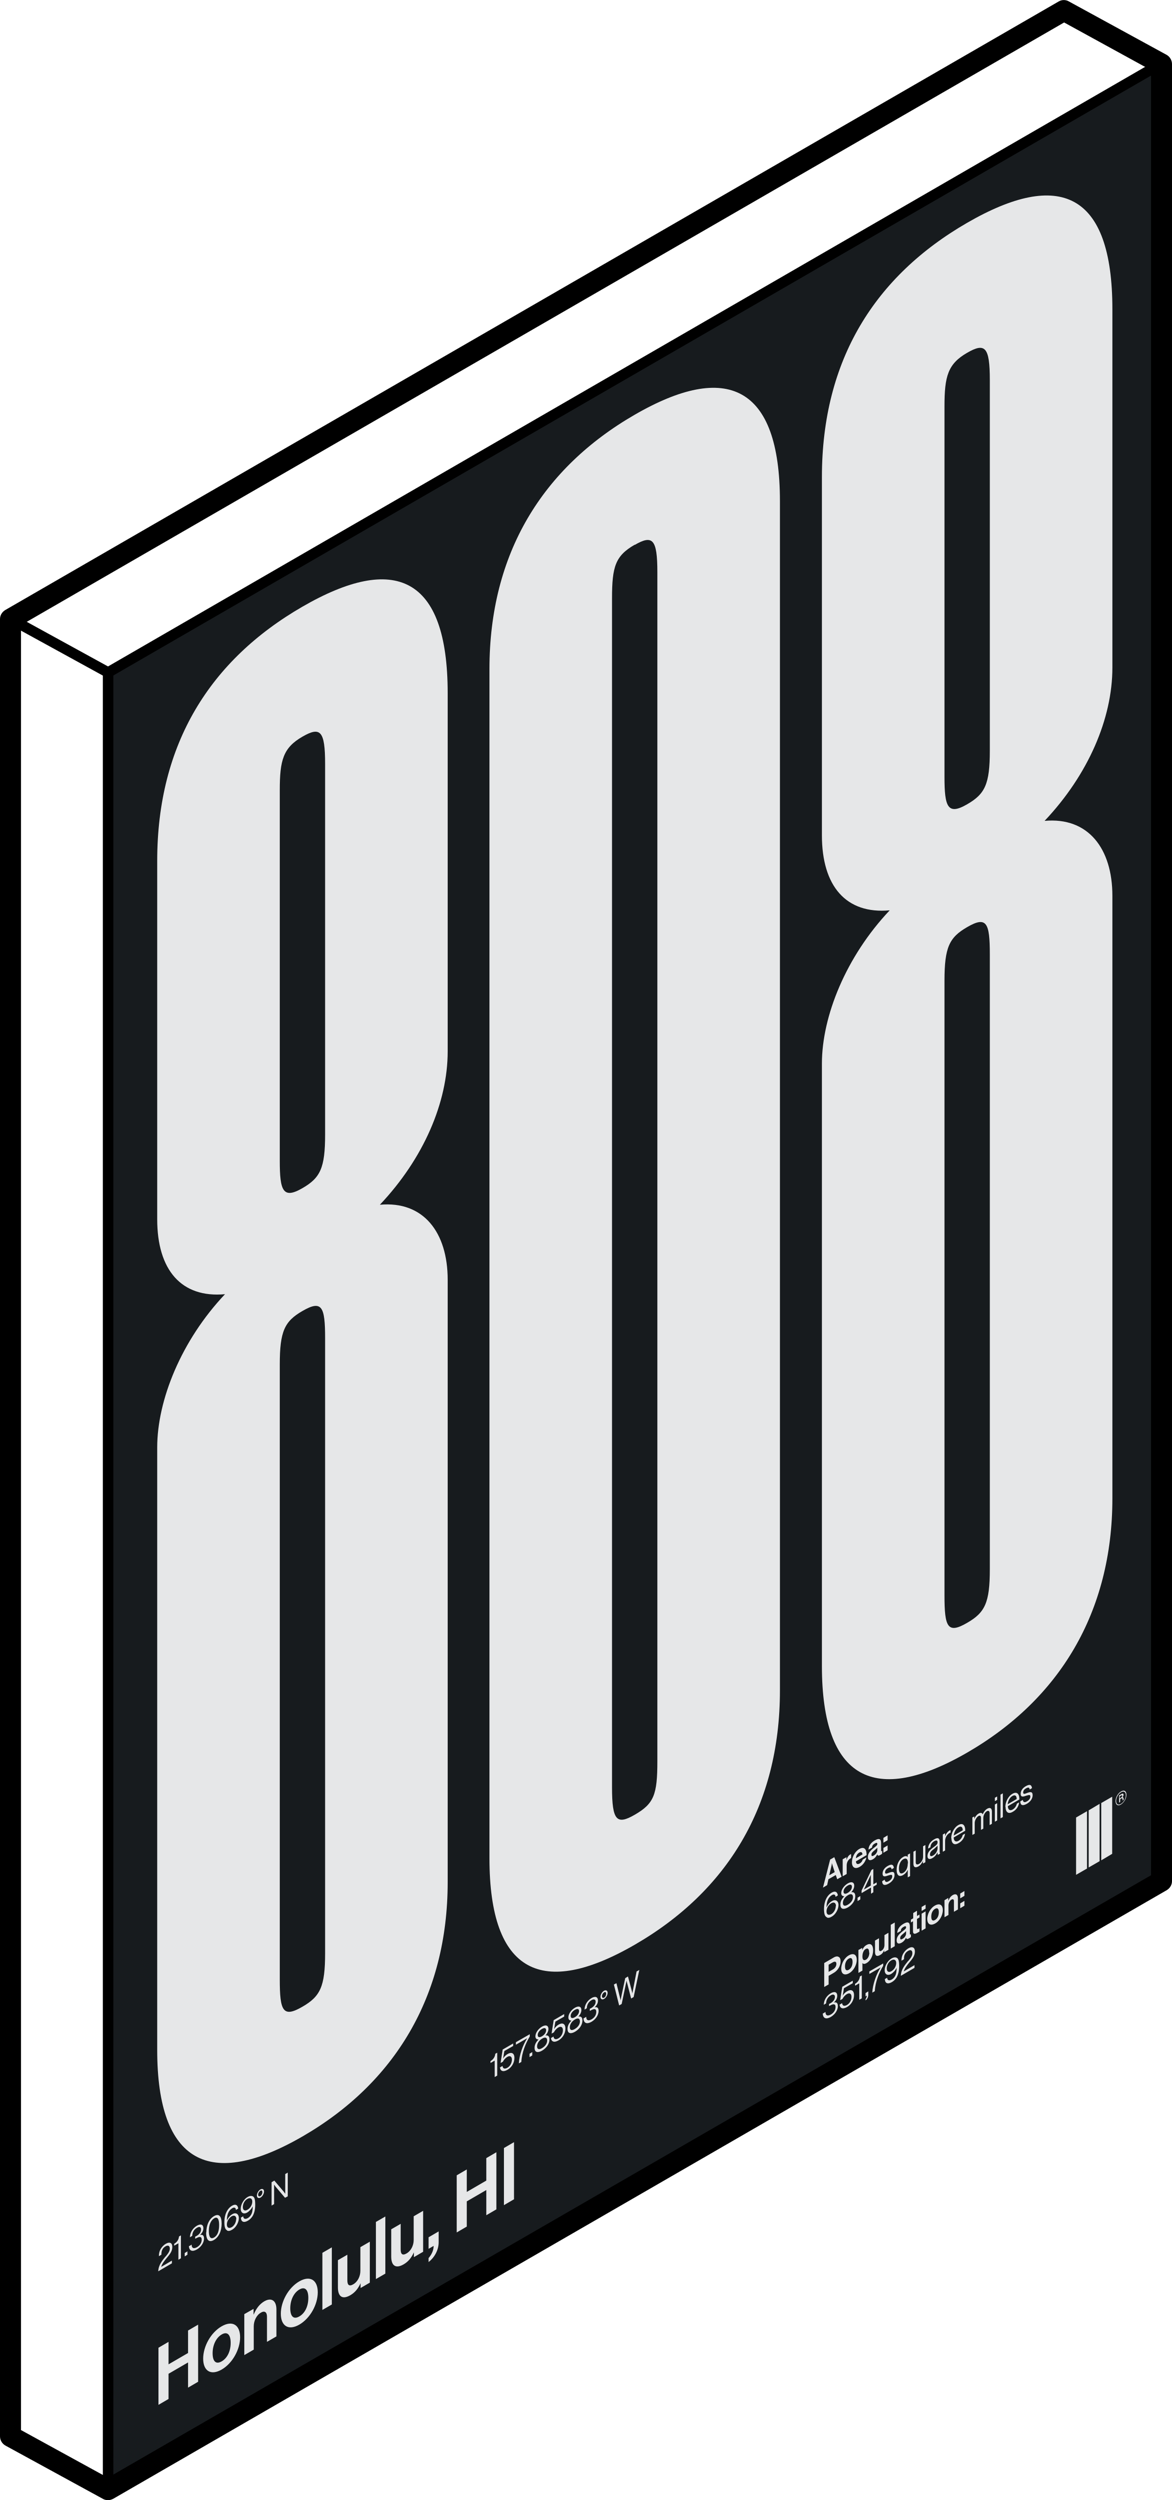 <?xml version="1.0" encoding="UTF-8"?>
<svg id="Layer_2" data-name="Layer 2" xmlns="http://www.w3.org/2000/svg" viewBox="0 0 55.84 119.06">
  <defs>
    <style>
      .cls-1, .cls-2, .cls-3 {
        stroke-width: 0px;
      }

      .cls-2 {
        fill: #171b1e;
      }

      .cls-3 {
        fill: #e6e7e8;
      }
    </style>
  </defs>
  <g id="Layer_1-2" data-name="Layer 1">
    <g>
      <g>
        <polygon class="cls-2" points="55.34 89.58 5.15 118.56 5.15 32.02 55.34 3.05 55.34 89.58"/>
        <g>
          <path class="cls-3" d="M14.41,28.89c4.38-2.53,6.92-1.48,6.92,4.12v17.06c0,2.43-1.15,5.1-3.23,7.3,2.08-.19,3.23,1.32,3.23,3.57v28.69c0,5.44-2.54,9.58-6.92,12.11s-6.92,1.32-6.92-4.12v-28.69c0-2.26,1.15-5.1,3.23-7.3-2.08.19-3.23-1.15-3.23-3.57v-17.06c0-5.6,2.54-9.58,6.92-12.11ZM14.41,35.08c-.92.53-1.08,1.12-1.08,2.55v17.65c0,1.42.15,1.84,1.08,1.3.85-.49,1.08-.96,1.08-2.55v-17.65c0-1.59-.23-1.79-1.08-1.3ZM14.41,95.56c.85-.49,1.08-.96,1.08-2.55v-29.28c0-1.51-.15-1.84-1.08-1.3-.85.49-1.08.96-1.08,2.55v29.28c0,1.51.15,1.84,1.08,1.3Z"/>
          <path class="cls-3" d="M30.24,92.61c-4.38,2.53-6.92,1.4-6.92-4.12V31.86c0-5.52,2.54-9.58,6.92-12.11,4.38-2.53,6.92-1.4,6.92,4.12v56.63c0,5.52-2.54,9.58-6.92,12.11ZM30.24,25.94c-.92.53-1.08,1.04-1.08,2.55v56.63c0,1.59.23,1.79,1.08,1.3.92-.53,1.08-.96,1.08-2.55V27.25c0-1.59-.23-1.79-1.08-1.3Z"/>
          <path class="cls-3" d="M46.08,10.61c4.38-2.53,6.92-1.48,6.92,4.12v17.06c0,2.43-1.15,5.1-3.23,7.3,2.08-.19,3.23,1.32,3.23,3.57v28.69c0,5.44-2.54,9.58-6.92,12.11-4.38,2.53-6.92,1.32-6.92-4.12v-28.69c0-2.26,1.15-5.1,3.23-7.3-2.08.19-3.23-1.15-3.23-3.57v-17.06c0-5.6,2.54-9.58,6.92-12.11ZM46.08,16.8c-.92.53-1.08,1.12-1.08,2.55v17.65c0,1.42.15,1.84,1.08,1.3.85-.49,1.08-.96,1.08-2.55v-17.65c0-1.59-.23-1.79-1.08-1.3ZM46.08,77.28c.85-.49,1.08-.96,1.08-2.55v-29.28c0-1.51-.15-1.84-1.08-1.3-.85.49-1.08.96-1.08,2.55v29.28c0,1.51.15,1.84,1.08,1.3Z"/>
        </g>
        <g>
          <path class="cls-3" d="M7.55,111.8l.48-.28v1.07s.93-.54.93-.54v-1.07l.48-.28v2.72s-.48.28-.48.28v-1.2s-.93.54-.93.54v1.2l-.48.28v-2.72Z"/>
          <path class="cls-3" d="M9.68,112.32c0-.58.36-1.24.88-1.54s.88-.06.88.52c0,.58-.36,1.24-.88,1.54s-.88.06-.88-.52ZM10.99,111.56c0-.38-.16-.55-.43-.39s-.43.51-.43.89c0,.38.15.55.43.39s.43-.5.43-.88Z"/>
          <path class="cls-3" d="M12.09,110.21h0c.12-.28.27-.48.5-.62.35-.2.58-.03.58.39v1.28l-.45.26v-1.2c0-.21-.11-.3-.29-.19-.2.11-.34.38-.34.65v1.11l-.45.26v-1.95l.44-.25v.27Z"/>
          <path class="cls-3" d="M13.38,110.18c0-.58.36-1.24.88-1.54s.88-.06.88.52c0,.58-.36,1.24-.88,1.54s-.88.06-.88-.52ZM14.69,109.42c0-.38-.16-.55-.43-.39s-.43.51-.43.89c0,.38.15.55.43.39s.43-.5.43-.88Z"/>
          <path class="cls-3" d="M15.36,107.28l.45-.26v2.72s-.45.26-.45.26v-2.72Z"/>
          <path class="cls-3" d="M17.18,108.96v-.23h0c-.12.25-.25.43-.49.57-.38.22-.59.06-.59-.37v-1.3l.45-.26v1.22c0,.23.09.3.28.19.21-.12.34-.38.34-.64v-1.13l.45-.26v1.95l-.43.25Z"/>
          <path class="cls-3" d="M17.91,105.81l.45-.26v2.72s-.45.26-.45.26v-2.72Z"/>
          <path class="cls-3" d="M19.72,107.49v-.23h0c-.12.25-.25.43-.49.57-.38.22-.59.06-.59-.37v-1.3l.45-.26v1.22c0,.23.09.3.28.19.21-.12.34-.38.34-.64v-1.13l.45-.26v1.95l-.43.25Z"/>
          <path class="cls-3" d="M20.42,107.53c.13-.15.24-.35.24-.58l-.24.14v-.55l.48-.28v.52c0,.39-.22.74-.48.94v-.19Z"/>
          <path class="cls-3" d="M21.76,103.59l.48-.28v1.07s.93-.54.93-.54v-1.07l.48-.28v2.72s-.48.28-.48.28v-1.2s-.93.54-.93.54v1.2l-.48.28v-2.72Z"/>
          <path class="cls-3" d="M24.01,102.29l.48-.28v2.72l-.48.28v-2.72Z"/>
        </g>
        <g>
          <path class="cls-3" d="M7.89,107.46c.12-.15.2-.25.2-.38s-.08-.18-.2-.11c-.07.04-.12.09-.15.15-.04.07-.05.14-.05.25l-.12.07c0-.14.03-.25.09-.35.06-.1.15-.19.24-.24.19-.11.31-.04.31.15,0,.21-.12.35-.27.53-.1.12-.23.29-.26.42l.51-.3v.13l-.65.38c.01-.3.19-.51.35-.71Z"/>
          <path class="cls-3" d="M8.51,106.82l-.21.12v-.09c.12-.07.21-.18.23-.35l.09-.05v1.09l-.12.07v-.79Z"/>
          <path class="cls-3" d="M8.8,107.29l.13-.08v.16l-.13.08v-.16Z"/>
          <path class="cls-3" d="M9.02,106.96l.11-.07c0,.17.1.21.26.12.13-.08.22-.2.22-.36,0-.14-.09-.16-.25-.07l-.06.03v-.1l.06-.03c.15-.08.22-.2.22-.32s-.09-.14-.2-.07c-.14.08-.22.23-.22.38l-.11.07c0-.22.13-.43.33-.55.17-.1.31-.07.31.12,0,.12-.06.23-.16.32h0c.13-.03.19.03.19.17,0,.21-.15.41-.34.52-.21.12-.37.08-.38-.17Z"/>
          <path class="cls-3" d="M9.83,106.31c0-.35.14-.65.37-.78s.36,0,.36.36c0,.35-.13.64-.37.78s-.37-.01-.37-.36ZM10.44,105.95c0-.28-.08-.41-.24-.31s-.25.32-.25.6c0,.28.08.41.25.31s.24-.31.24-.59Z"/>
          <path class="cls-3" d="M10.82,106.21c-.1-.05-.13-.18-.13-.4,0-.34.13-.63.36-.77.19-.11.28-.02.3.13l-.11.07c0-.1-.07-.15-.18-.08-.18.11-.25.32-.25.58h0c.06-.13.15-.24.26-.3.17-.1.31-.01.31.19,0,.2-.14.45-.32.55-.1.06-.18.07-.24.04ZM11.26,105.68c0-.15-.09-.21-.22-.14-.13.08-.23.23-.23.39s.1.2.23.13c.12-.07.21-.23.21-.38Z"/>
          <path class="cls-3" d="M11.47,105.61l.12-.07c0,.11.08.16.21.09.07-.04.12-.09.16-.16.06-.1.08-.24.08-.4h0c-.06.12-.15.22-.26.29-.17.1-.31.02-.31-.18,0-.2.14-.45.33-.56.09-.05.16-.06.22-.04.11.03.14.17.14.41,0,.22-.04.4-.13.55-.06.09-.13.16-.22.21-.19.11-.32.06-.33-.13ZM12.02,104.84c0-.15-.1-.2-.23-.13s-.22.23-.22.39.1.2.22.13c.14-.08.23-.24.23-.39Z"/>
          <path class="cls-3" d="M12.24,104.55c0-.11.08-.24.17-.29s.17-.01.17.1c0,.11-.08.24-.17.29s-.17.01-.17-.1ZM12.5,104.39c0-.07-.04-.1-.1-.06s-.1.11-.1.18.04.1.1.07.1-.11.1-.18Z"/>
          <path class="cls-3" d="M12.94,103.92l.13-.08.45.53s.07.1.07.1h0v-.94l.12-.07v1.13l-.13.07-.45-.53s-.07-.1-.07-.1h0v.93l-.12.07v-1.13Z"/>
        </g>
        <g>
          <path class="cls-3" d="M23.58,98.12l-.21.12v-.09c.12-.07.21-.18.23-.35l.09-.05v1.09l-.12.07v-.79Z"/>
          <path class="cls-3" d="M23.83,98.45l.11-.07c.02.13.1.16.23.09s.22-.23.22-.39-.1-.2-.22-.13c-.1.06-.17.15-.21.23l-.11.06.1-.64.5-.29v.12l-.42.24-.06.36h0c.05-.09.13-.17.22-.22.17-.1.32-.05.32.19s-.14.46-.34.57-.34.06-.35-.14Z"/>
          <path class="cls-3" d="M25.12,97.06h0s-.54.31-.54.31v-.12l.66-.38v.11c-.19.31-.38.77-.4,1.21l-.12.07c.02-.39.19-.88.4-1.2Z"/>
          <path class="cls-3" d="M25.23,97.8l.13-.08v.16l-.13.08v-.16Z"/>
          <path class="cls-3" d="M25.47,97.51c0-.16.09-.29.19-.39h0c-.09,0-.15-.04-.15-.15,0-.17.14-.36.31-.46s.31-.07.31.11c0,.11-.06.22-.14.31h0c.11-.02.19.03.19.18,0,.25-.18.44-.35.54s-.36.12-.36-.13ZM26.07,97.17c0-.14-.09-.18-.24-.09s-.24.23-.24.37.09.17.24.08.24-.22.24-.36ZM26.02,96.68c0-.11-.08-.13-.2-.06s-.2.18-.2.29.08.13.2.06.2-.18.2-.29Z"/>
          <path class="cls-3" d="M26.26,97.05l.11-.07c.02.13.1.16.23.09s.22-.23.22-.39-.1-.2-.22-.13c-.1.06-.17.15-.21.23l-.11.06.1-.64.5-.29v.12l-.42.24-.06.36h0c.05-.09.13-.17.22-.22.17-.1.32-.05.32.19s-.14.46-.34.57-.34.06-.35-.14Z"/>
          <path class="cls-3" d="M27.04,96.61c0-.16.09-.29.19-.39h0c-.09,0-.15-.04-.15-.15,0-.17.14-.36.31-.46s.31-.07.31.11c0,.11-.06.22-.14.31h0c.11-.02.19.03.19.18,0,.25-.18.44-.35.54s-.36.12-.36-.13ZM27.63,96.26c0-.14-.09-.18-.24-.09s-.24.23-.24.37.09.17.24.08.24-.22.24-.36ZM27.59,95.77c0-.11-.08-.13-.2-.06s-.2.18-.2.29.08.13.2.06.2-.18.2-.29Z"/>
          <path class="cls-3" d="M27.82,96.11l.11-.07c0,.17.1.21.26.12.13-.08.22-.2.22-.36,0-.14-.09-.16-.25-.07l-.06.03v-.1l.06-.03c.15-.08.22-.2.22-.31s-.09-.14-.2-.07c-.14.08-.22.23-.22.38l-.11.07c0-.22.13-.43.33-.55.17-.1.31-.07.31.12,0,.12-.06.23-.16.32h0c.13-.03.19.03.19.17,0,.21-.15.41-.34.52-.21.12-.37.08-.38-.17Z"/>
          <path class="cls-3" d="M28.61,95.09c0-.11.08-.24.17-.29s.17-.01.17.1-.08.24-.17.29-.17.01-.17-.1ZM28.88,94.94c0-.07-.04-.1-.1-.06s-.1.11-.1.18.04.1.1.07.1-.11.1-.18Z"/>
          <path class="cls-3" d="M29.24,94.51l.13-.07.16.65c.02.07.04.17.04.17h0s.02-.14.04-.22l.18-.84.13-.08.17.64c.02.07.04.17.04.17h0s.02-.14.04-.22l.16-.83.13-.07-.27,1.29-.12.07-.18-.7c-.02-.06-.04-.15-.04-.15h0s-.02.12-.04.2l-.19.91-.12.07-.25-.99Z"/>
        </g>
        <g>
          <path class="cls-3" d="M39.27,93.48l.43-.25c.11-.07.2-.08.26-.04.06.03.09.1.09.21,0,.21-.12.43-.33.55l-.24.14v.41l-.21.12v-1.13ZM39.48,93.9l.21-.12c.1-.06.16-.16.16-.26s-.06-.13-.16-.08l-.21.12v.34Z"/>
          <path class="cls-3" d="M40.08,93.75c0-.24.15-.52.37-.64s.37-.03.37.22c0,.24-.15.52-.37.64s-.37.03-.37-.22ZM40.62,93.43c0-.16-.06-.23-.18-.16s-.18.21-.18.37c0,.16.06.23.18.16s.18-.21.18-.37Z"/>
          <path class="cls-3" d="M40.9,92.86l.18-.1v.1s0,0,0,0c.05-.1.11-.19.21-.24.19-.11.31,0,.31.25,0,.26-.12.5-.31.61-.1.06-.16.05-.2,0h0v.36l-.19.11v-1.08ZM41.41,92.98c0-.15-.05-.23-.16-.17s-.16.21-.16.36c0,.15.06.21.17.15.09-.05.16-.18.16-.33Z"/>
          <path class="cls-3" d="M42.13,92.97v-.1s0,0,0,0c-.05.1-.1.18-.2.23-.16.09-.24.03-.24-.15v-.54l.19-.11v.51c0,.1.04.13.12.08.09-.05.14-.16.14-.27v-.47l.19-.11v.81l-.18.1Z"/>
          <path class="cls-3" d="M42.44,91.66l.19-.11v1.13l-.19.11v-1.13Z"/>
          <path class="cls-3" d="M43.17,92.27c-.04.08-.09.17-.21.24-.14.08-.24.05-.24-.11,0-.18.13-.31.28-.43.12-.09.17-.13.17-.19,0-.06-.04-.07-.12-.02-.09.05-.13.11-.13.19l-.17.1c0-.15.09-.32.3-.44s.3-.07.3.13v.33c0,.05,0,.07.05.04h0s0,.13,0,.13c-.02.02-.04.04-.08.06-.09.05-.13.05-.15-.02ZM43.17,92.08v-.12s-.08.08-.13.12c-.1.08-.15.13-.15.21s.04.08.11.04c.11-.06.17-.17.17-.25Z"/>
          <path class="cls-3" d="M43.41,91.41l.1-.06v-.25l.18-.11v.25l.12-.07v.14l-.12.07v.43c0,.06.03.06.07.04.02-.01.05-.03.05-.03v.16s-.04.03-.12.07c-.09.05-.19.07-.19-.08v-.48s-.1.06-.1.06v-.14Z"/>
          <path class="cls-3" d="M43.91,90.81l.19-.11v.19l-.19.11v-.19ZM43.91,91.13l.19-.11v.81l-.19.11v-.81Z"/>
          <path class="cls-3" d="M44.18,91.38c0-.24.15-.52.37-.64s.37-.03.37.22-.15.52-.37.64-.37.03-.37-.22ZM44.73,91.06c0-.16-.06-.23-.18-.16s-.18.21-.18.37.06.23.18.16.18-.21.18-.37Z"/>
          <path class="cls-3" d="M45.19,90.5h0c.05-.12.11-.2.21-.26.15-.08.24-.01.24.16v.53l-.19.11v-.5c0-.09-.04-.12-.12-.08-.08.05-.14.16-.14.27v.46l-.19.11v-.81l.18-.11v.11Z"/>
          <path class="cls-3" d="M45.75,90.17l.2-.12v.23l-.2.12v-.23ZM45.75,90.64l.2-.12v.23l-.2.12v-.23Z"/>
          <path class="cls-3" d="M39.22,95.88l.11-.07c0,.17.1.21.26.12.13-.08.22-.2.22-.36,0-.14-.09-.16-.25-.07l-.06.03v-.1l.06-.03c.15-.08.22-.2.22-.31s-.09-.14-.2-.07c-.14.08-.22.23-.22.38l-.11.07c0-.22.13-.43.33-.55.17-.1.31-.07.31.12,0,.12-.06.23-.16.32h0c.13-.03.19.03.19.17,0,.21-.15.41-.34.52-.21.12-.37.08-.38-.17Z"/>
          <path class="cls-3" d="M40.01,95.46l.11-.07c.02.13.1.16.23.09s.22-.23.22-.39-.1-.2-.22-.13c-.1.06-.17.15-.21.23l-.11.06.1-.64.5-.29v.12l-.42.24-.06.36h0c.05-.09.12-.17.22-.22.17-.1.32-.05.32.19s-.14.46-.34.57-.34.06-.35-.14Z"/>
          <path class="cls-3" d="M40.95,94.44l-.21.12v-.09c.12-.07.21-.18.23-.35l.09-.05v1.09l-.12.07v-.79Z"/>
          <path class="cls-3" d="M41.24,95.2s.06-.08.06-.17l-.06.04v-.16l.13-.08v.16c0,.12-.05.21-.13.27v-.07Z"/>
          <path class="cls-3" d="M41.96,93.69h0s-.54.31-.54.31v-.12l.66-.38v.11c-.19.31-.38.77-.4,1.21l-.12.07c.02-.39.19-.88.4-1.2Z"/>
          <path class="cls-3" d="M42.15,94.25l.12-.07c0,.11.08.16.21.09.07-.04.12-.09.16-.16.06-.1.08-.24.08-.4h0c-.06.12-.15.22-.26.29-.17.1-.31.02-.31-.18,0-.2.14-.45.33-.56.09-.05.16-.06.22-.04.11.03.14.17.14.41,0,.22-.04.4-.13.55-.06.09-.13.16-.22.21-.19.11-.32.06-.33-.13ZM42.7,93.48c0-.15-.1-.2-.23-.13s-.22.23-.22.39.1.2.22.13c.14-.08.23-.24.23-.39Z"/>
          <path class="cls-3" d="M43.27,93.39c.12-.15.2-.25.2-.38s-.08-.18-.2-.11c-.07.04-.12.09-.15.15-.04.07-.05.14-.05.25l-.12.07c0-.14.03-.25.09-.35.06-.1.15-.19.24-.24.19-.11.31-.04.31.15,0,.21-.12.35-.27.53-.1.12-.23.29-.26.42l.51-.3v.13l-.65.38c.01-.3.19-.51.35-.71Z"/>
        </g>
        <g>
          <g>
            <polygon class="cls-3" points="51.79 86.25 51.27 86.55 51.27 89.28 51.79 88.98 51.79 86.25"/>
            <polygon class="cls-3" points="52.39 85.9 51.87 86.21 51.87 88.93 52.39 88.63 52.39 85.9"/>
            <polygon class="cls-3" points="52.99 85.56 52.47 85.86 52.47 88.59 52.99 88.28 52.99 85.56"/>
          </g>
          <path class="cls-3" d="M53.15,85.77c0-.18.11-.37.26-.46s.26-.02.26.16-.12.37-.26.46-.26.02-.26-.16ZM53.64,85.49c0-.16-.1-.22-.23-.14s-.23.25-.23.41.1.22.23.14.23-.25.23-.41ZM53.3,85.51l.14-.08c.05-.03.09-.02.09.04,0,.04-.02.08-.05.11h0s.04,0,.05.05c0,.05,0,.07.01.07h0s-.05.04-.05.04c0,0,0-.03-.01-.07,0-.04-.02-.05-.05-.03l-.06.04v.13l-.05.03v-.34ZM53.35,85.64l.07-.04s.05-.05.05-.08c0-.03-.01-.04-.05-.02l-.07.04v.1Z"/>
        </g>
        <path class="cls-3" d="M39.54,88.56l.21-.12.35.93-.21.12-.07-.2-.35.2-.06.28-.2.12.34-1.33ZM39.51,89.3l.26-.15-.09-.28c-.02-.05-.04-.15-.04-.15h0s-.02.13-.04.2l-.09.38Z"/>
        <path class="cls-3" d="M40.34,88.55h0c.04-.12.09-.19.17-.24.02-.01.03-.02.04-.02v.19h0c-.12.06-.21.18-.21.36v.4l-.19.11v-.81l.18-.1v.13Z"/>
        <path class="cls-3" d="M40.59,88.68c0-.24.14-.51.35-.63.23-.13.35,0,.35.29l-.51.3c.01.12.07.16.18.1.07-.04.12-.1.14-.18l.18-.11c-.03.16-.14.35-.32.45-.23.13-.37.02-.37-.22ZM40.78,88.49l.31-.18c0-.1-.06-.14-.15-.09-.1.06-.15.15-.16.27Z"/>
        <path class="cls-3" d="M41.8,88.3c-.04.08-.09.17-.21.24-.14.08-.24.05-.24-.11,0-.18.13-.31.28-.43.12-.09.17-.13.17-.19,0-.06-.04-.07-.12-.02-.09.05-.13.11-.13.19l-.17.1c0-.15.09-.32.3-.44s.3-.07.3.13v.33c0,.05,0,.07.05.04h0s0,.13,0,.13c-.02.02-.04.04-.08.06-.09.05-.13.05-.15-.02ZM41.8,88.11v-.12s-.08.08-.13.12c-.1.08-.15.13-.15.21s.04.08.11.04c.11-.06.17-.17.17-.25Z"/>
        <path class="cls-3" d="M42.09,87.52l.2-.12v.23l-.2.12v-.23ZM42.09,88l.2-.12v.23l-.2.12v-.23Z"/>
        <path class="cls-3" d="M39.39,91.3c-.1-.05-.13-.18-.13-.4,0-.34.13-.63.36-.77.19-.11.28-.02.3.13l-.11.07c0-.1-.07-.15-.18-.08-.18.11-.25.32-.25.58h0c.06-.13.15-.24.26-.3.17-.1.31-.01.31.19,0,.2-.14.45-.32.55-.1.06-.18.07-.23.04ZM39.83,90.77c0-.15-.09-.21-.22-.14-.13.08-.23.23-.23.39s.1.2.23.13c.12-.07.21-.23.21-.38Z"/>
        <path class="cls-3" d="M40.04,90.69c0-.16.09-.29.19-.39h0c-.09,0-.15-.04-.15-.15,0-.17.14-.36.31-.46s.31-.07.31.11c0,.11-.06.22-.14.31h0c.11-.02.19.03.19.18,0,.25-.18.44-.35.54s-.36.12-.36-.13ZM40.64,90.34c0-.14-.09-.18-.24-.09s-.24.23-.24.37.09.17.24.08.24-.22.24-.36ZM40.59,89.85c0-.11-.08-.13-.2-.06s-.2.18-.2.29c0,.11.08.13.2.06s.2-.18.2-.29Z"/>
        <path class="cls-3" d="M40.86,90.37l.13-.08v.16l-.13.08v-.16Z"/>
        <path class="cls-3" d="M41.49,89.89l-.44.26v-.12l.47-.98.09-.05v.73s.16-.09.16-.09v.11l-.16.09v.27l-.11.07v-.27ZM41.16,89.98l.33-.19v-.51s0,0,0,0l-.33.7h0Z"/>
        <path class="cls-3" d="M42.04,89.58l.11-.07c.02.13.1.13.2.07.12-.07.16-.15.16-.23,0-.09-.05-.08-.19-.04-.14.05-.27.09-.27-.09,0-.14.09-.28.26-.37.18-.1.26-.05.28.1l-.11.07c-.01-.1-.06-.12-.17-.06s-.14.13-.14.2c0,.09.07.07.19.02.14-.05.26-.08.26.11,0,.17-.12.32-.28.41-.2.11-.3.07-.31-.11Z"/>
        <path class="cls-3" d="M43.25,89.04h0c-.05.11-.12.19-.22.25-.19.11-.31.01-.31-.25,0-.27.13-.51.31-.61.1-.06.17-.05.22,0h0v-.11l.11-.06v1.08l-.11.06v-.36ZM43.26,88.73c0-.19-.07-.28-.23-.19-.13.08-.2.25-.2.44s.06.28.2.21c.16-.09.22-.27.22-.45Z"/>
        <path class="cls-3" d="M43.97,88.73v-.11s0,0,0,0c-.05.11-.11.2-.21.26-.15.08-.24.04-.24-.13v-.57l.11-.06v.56c0,.11.06.13.16.08.11-.07.19-.21.19-.34v-.5l.11-.06v.82l-.11.06Z"/>
        <path class="cls-3" d="M44.66,88.22h0c-.04.09-.11.19-.23.26-.13.08-.24.06-.24-.09,0-.19.13-.31.31-.44.11-.08.17-.13.17-.22s-.05-.11-.16-.05c-.12.07-.17.16-.18.29l-.11.06c0-.16.1-.34.29-.44.15-.09.26-.08.26.11v.46c0,.06.01.1.03.1h0s-.11.07-.11.07c-.01,0-.02-.03-.02-.1ZM44.67,88.02v-.13s-.1.1-.16.15c-.12.09-.2.15-.2.27,0,.11.08.09.15.05.15-.09.21-.25.21-.34Z"/>
        <path class="cls-3" d="M45.03,87.44h0c.04-.11.12-.22.21-.27.02-.01.03-.02.05-.02v.12h0s-.03.01-.05.02c-.11.06-.21.21-.21.37v.46l-.11.06v-.82l.11-.06v.14Z"/>
        <path class="cls-3" d="M45.32,87.54c0-.24.13-.51.34-.63.21-.12.33,0,.33.27l-.55.32c0,.16.09.24.23.16.1-.06.17-.16.2-.28l.11-.06c-.03.2-.14.36-.31.45-.22.13-.34,0-.34-.23ZM45.44,87.41l.43-.25c0-.16-.08-.22-.21-.14s-.2.23-.22.39Z"/>
        <path class="cls-3" d="M46.31,86.56l.11-.06v.12h0c.04-.11.12-.21.21-.26s.16-.04.19.04h0c.05-.12.13-.22.22-.27.13-.07.22-.03.22.14v.58l-.11.06v-.57c0-.1-.06-.13-.13-.09-.09.05-.17.19-.17.32v.51l-.11.06v-.57c0-.1-.05-.13-.12-.09-.09.05-.18.2-.18.33v.51l-.11.06v-.82Z"/>
        <path class="cls-3" d="M47.4,85.61l.11-.06v.16l-.11.06v-.16ZM47.4,85.93l.11-.06v.82l-.11.06v-.82Z"/>
        <path class="cls-3" d="M47.67,85.46l.11-.06v1.13l-.11.06v-1.13Z"/>
        <path class="cls-3" d="M47.9,86.05c0-.24.13-.51.34-.63.21-.12.33,0,.33.27l-.55.32c0,.16.09.24.23.16.1-.06.17-.16.2-.28l.11-.06c-.03.2-.14.36-.31.45-.22.13-.34,0-.34-.23ZM48.01,85.92l.43-.25c0-.16-.08-.22-.21-.14s-.2.23-.22.39Z"/>
        <path class="cls-3" d="M48.62,85.78l.11-.07c.02.13.1.13.2.07.12-.07.16-.15.16-.23,0-.09-.05-.08-.19-.04-.14.05-.27.09-.27-.09,0-.14.09-.28.26-.37.18-.1.26-.05.28.1l-.11.07c-.01-.1-.06-.12-.17-.06s-.14.13-.14.2c0,.09.07.07.19.02.14-.05.26-.08.26.11,0,.17-.12.32-.28.41-.2.11-.3.07-.31-.11Z"/>
      </g>
      <g>
        <path class="cls-1" d="M5.15,119.06c-.08,0-.17-.02-.24-.06l-4.65-2.54c-.16-.09-.26-.26-.26-.44V29.48c0-.18.1-.34.25-.43L50.44.07c.15-.09.34-.09.49,0l4.65,2.54c.16.09.26.26.26.44v86.53c0,.18-.1.34-.25.43L5.4,118.99c-.08.04-.16.07-.25.07ZM1,115.72l4.14,2.27,49.7-28.69V3.34l-4.14-2.27L1,29.77v85.95Z"/>
        <rect class="cls-1" x="2.57" y="28.1" width=".5" height="5.29" transform="translate(-25.49 18.43) rotate(-61.25)"/>
        <rect class="cls-1" x="1.26" y="17.28" width="57.96" height=".5" transform="translate(-4.72 17.48) rotate(-30.02)"/>
        <rect class="cls-1" x="4.9" y="32.02" width=".5" height="86.53"/>
      </g>
    </g>
  </g>
</svg>